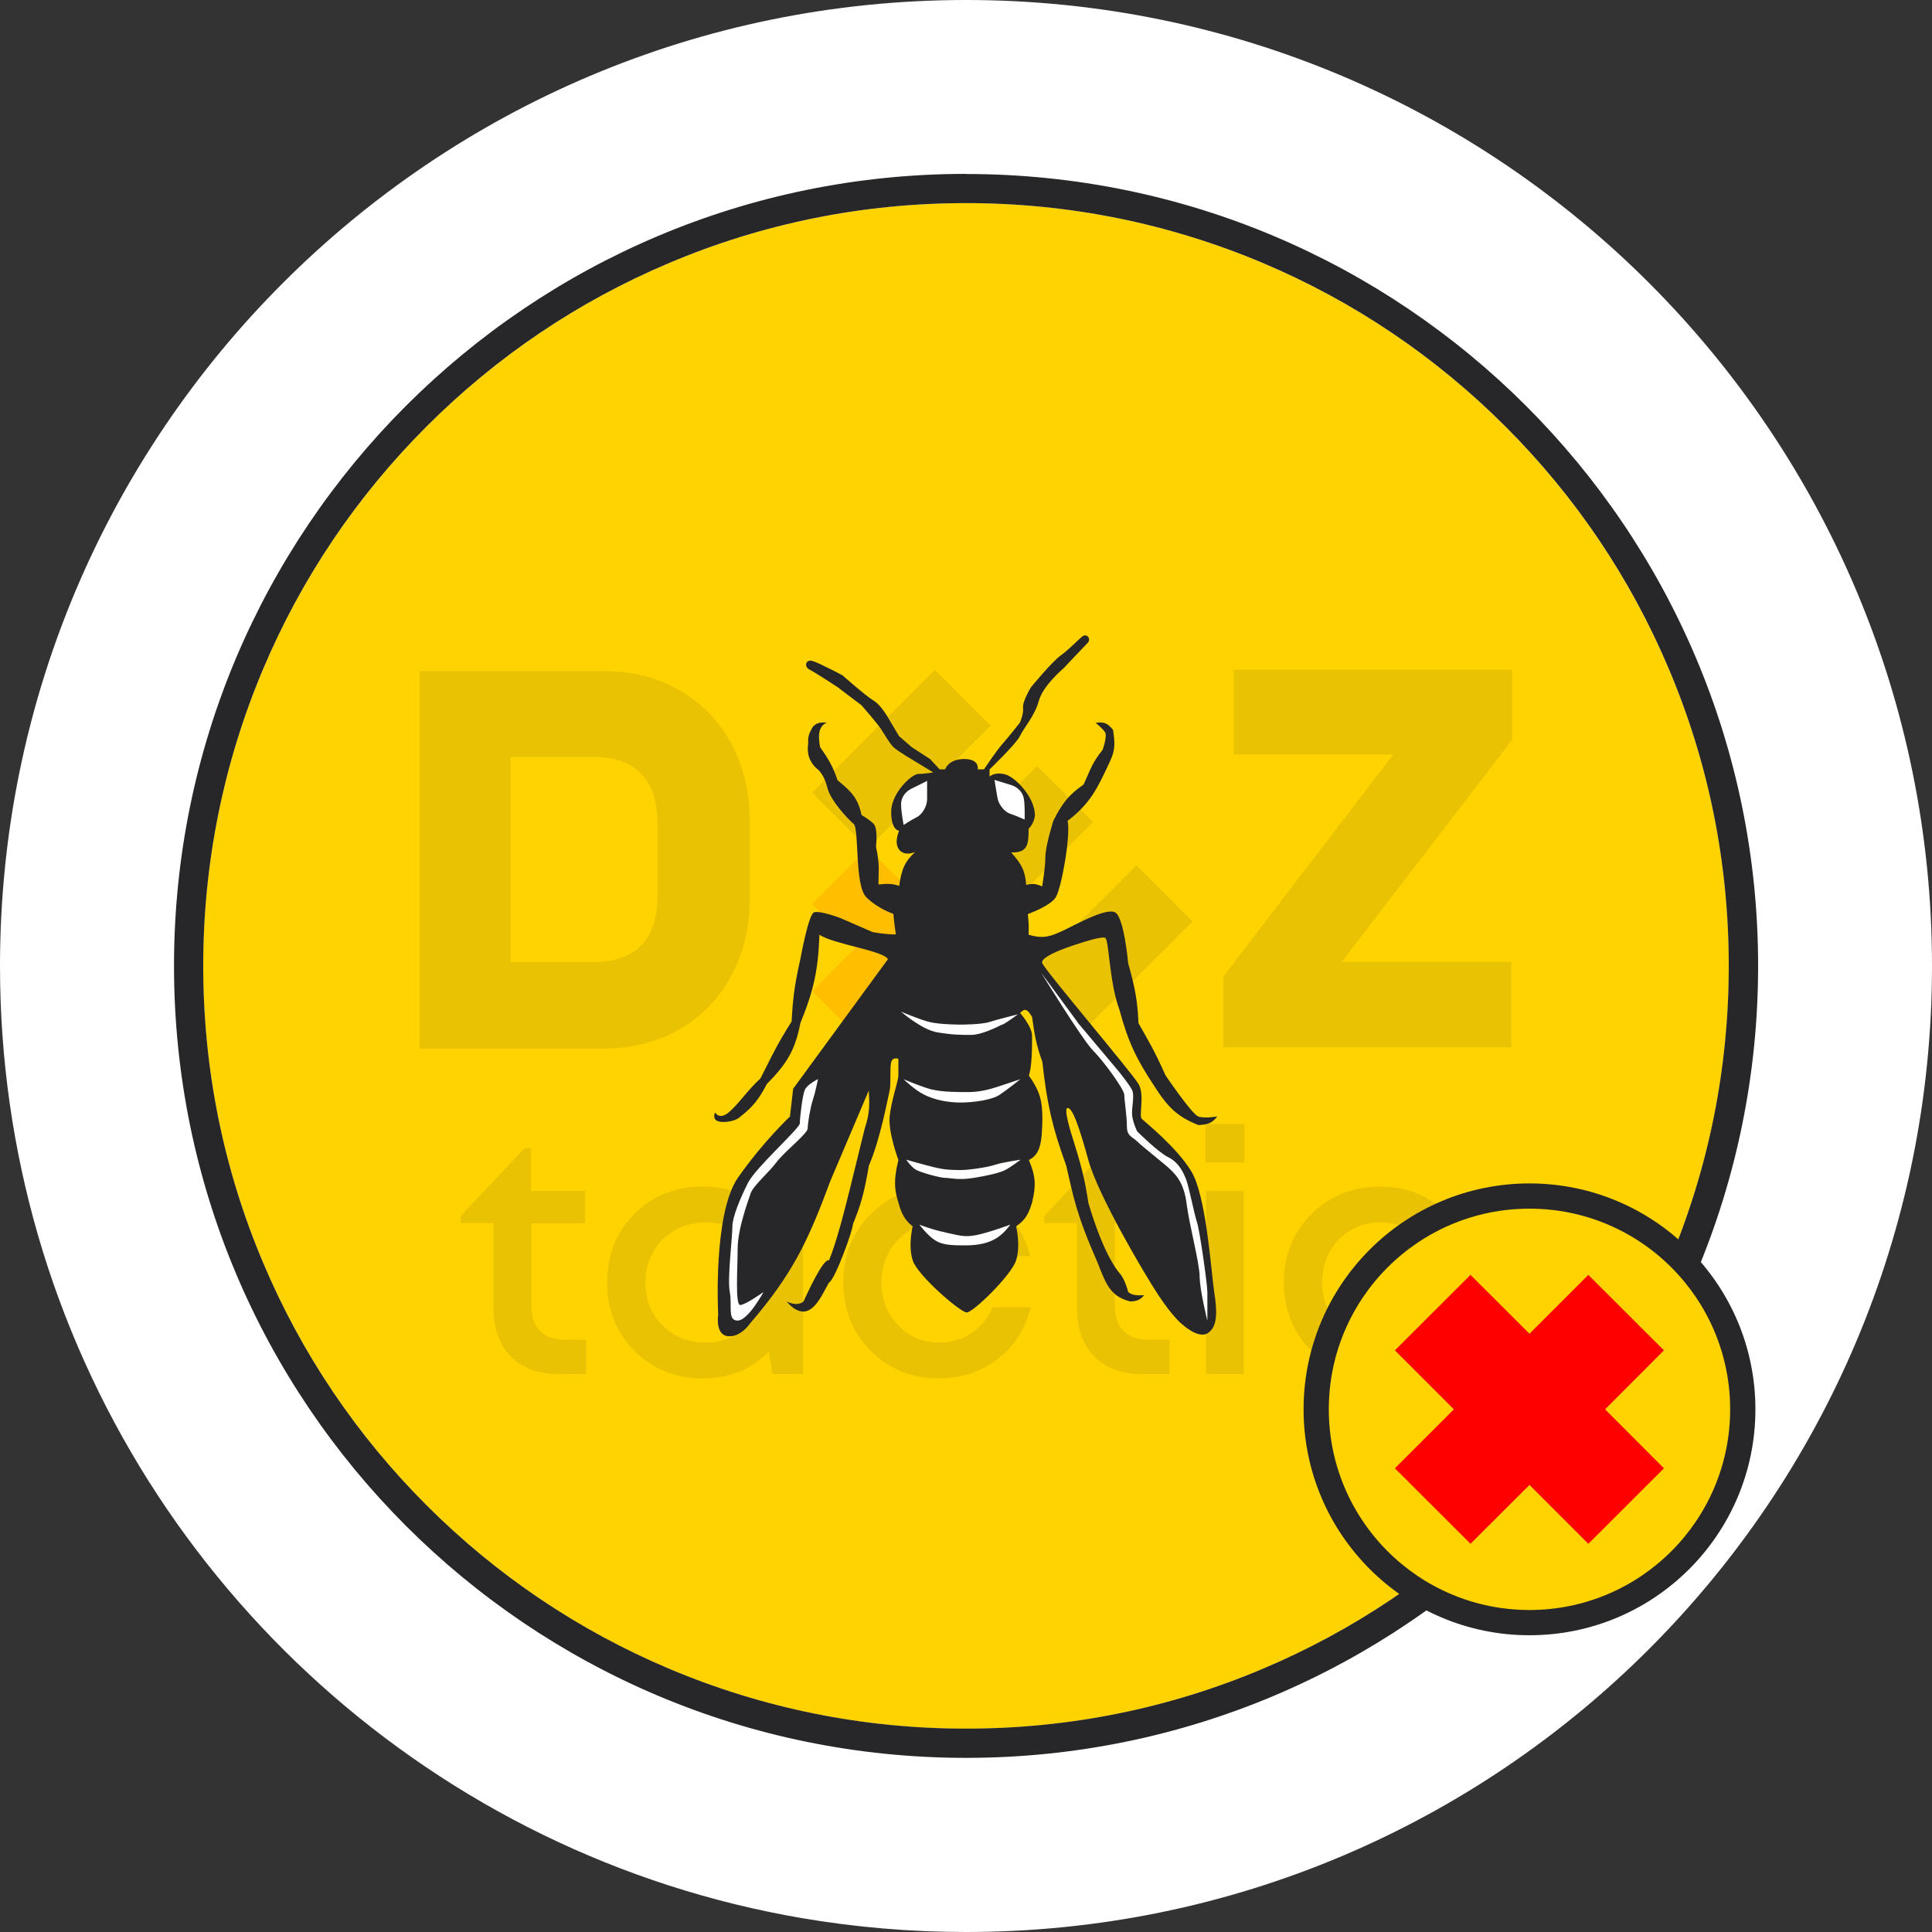<svg width="230" height="230" viewBox="0 0 230 230" fill="none" xmlns="http://www.w3.org/2000/svg">
<rect x="0" y="0" width="230" height="230" fill="#333333" stroke="none"/>
<path d="M230 115C230 178.511 178.511 230 115 230C108.361 230 101.859 229.433 95.527 228.359C51.873 220.923 16.621 188.876 4.508 147.001C1.579 136.85 0 126.101 0 115C0 51.489 51.489 0 115 0C178.511 0 230 51.489 230 115Z" fill="white"/>
<path d="M205.818 115C205.818 127.267 203.411 139.15 198.673 150.343C194.104 161.153 187.556 170.875 179.215 179.216C170.874 187.557 161.152 194.105 150.342 198.674C139.149 203.412 127.25 205.804 114.999 205.804C102.748 205.804 90.849 203.397 79.656 198.674C68.846 194.105 59.124 187.557 50.783 179.216C42.442 170.875 35.894 161.153 31.325 150.343C26.587 139.15 24.18 127.251 24.18 115C24.18 102.749 26.587 90.85 31.325 79.641C35.894 68.831 42.442 59.11 50.783 50.769C59.124 42.427 68.83 35.88 79.656 31.311C90.849 26.573 102.732 24.181 114.999 24.181C127.266 24.181 139.149 26.573 150.342 31.311C161.152 35.88 170.874 42.427 179.215 50.769C187.556 59.11 194.104 68.816 198.673 79.641C203.411 90.835 205.818 102.733 205.818 115Z" fill="#FFD300"/>
<path d="M115 24.181C127.266 24.181 139.15 26.588 150.343 31.311C161.153 35.88 170.874 42.427 179.216 50.769C187.557 59.11 194.104 68.816 198.674 79.641C203.412 90.835 205.804 102.733 205.804 114.985C205.804 127.236 203.396 139.135 198.674 150.328C194.104 161.138 187.557 170.859 179.216 179.201C170.874 187.542 161.168 194.089 150.343 198.659C139.15 203.397 127.251 205.789 115 205.789C102.748 205.789 90.85 203.381 79.656 198.659C68.846 194.089 59.125 187.542 50.783 179.201C42.442 170.859 35.895 161.153 31.326 150.328C26.587 139.135 24.195 127.236 24.195 114.985C24.195 102.733 26.603 90.835 31.326 79.641C35.895 68.831 42.442 59.11 50.783 50.769C59.125 42.427 68.831 35.88 79.656 31.311C90.85 26.573 102.748 24.181 115 24.181ZM115 20.7C62.928 20.7 20.715 62.913 20.715 114.985C20.715 167.057 62.928 209.269 115 209.269C167.072 209.269 209.3 167.057 209.3 114.985C209.3 62.913 167.072 20.715 115 20.715V20.7Z" fill="#272729"/>
<g opacity="0.1">
<path d="M71.899 79.887H49.957V124.829H71.899C82.05 124.829 89.256 117.438 89.256 107.027V97.689C89.256 87.293 82.111 79.887 71.899 79.887ZM78.278 106.643C78.278 111.857 75.64 114.54 70.565 114.54H60.782V90.099H70.565C75.64 90.099 78.278 92.797 78.278 98.057V106.643Z" fill="#272729"/>
<path d="M180.029 88.059L159.728 114.509H179.922V124.675H145.621V116.273L165.861 89.823H146.878V79.733H180.029V88.059Z" fill="#272729"/>
<path d="M135.292 103.02L120.318 117.993L126.997 124.672L141.97 109.699L135.292 103.02Z" fill="#272729"/>
<path d="M123.459 91.183L113.668 100.973L120.347 107.652L130.137 97.862L123.459 91.183Z" fill="#272729"/>
<path d="M111.299 79.744L96.684 94.359L103.319 100.995L117.935 86.379L111.299 79.744Z" fill="#272729"/>
<path d="M67.314 159.497H69.782V163.576H66.47C64.876 163.576 63.511 163.269 62.361 162.641C61.211 162.027 60.322 161.123 59.693 159.957C59.064 158.792 58.758 157.412 58.758 155.817V145.605H54.848V144.762L62.438 136.697H63.204V141.787H69.66V145.621H63.25V155.465C63.25 156.753 63.603 157.749 64.293 158.455C64.998 159.16 65.995 159.497 67.314 159.497Z" fill="#272729"/>
<path d="M92.138 141.787H95.603V163.576H91.969L91.525 160.908C89.424 163.039 86.802 164.097 83.659 164.097C80.515 164.097 77.694 163.009 75.532 160.831C73.37 158.654 72.281 155.925 72.281 152.659C72.281 149.393 73.37 146.679 75.532 144.501C77.694 142.339 80.408 141.251 83.659 141.251C86.909 141.251 89.516 142.324 91.601 144.486L92.123 141.787H92.138ZM78.875 157.78C80.239 159.145 81.941 159.819 83.996 159.819C86.051 159.819 87.753 159.145 89.087 157.78C90.421 156.415 91.08 154.713 91.08 152.659C91.08 150.604 90.421 148.902 89.087 147.553C87.753 146.203 86.051 145.529 83.981 145.529C82.631 145.529 81.42 145.835 80.331 146.464C79.243 147.077 78.384 147.936 77.771 149.025C77.157 150.113 76.835 151.325 76.835 152.674C76.835 154.713 77.51 156.415 78.875 157.78Z" fill="#272729"/>
<path d="M111.797 164.097C108.561 164.097 105.863 163.009 103.67 160.816C101.477 158.623 100.389 155.909 100.389 152.659C100.389 149.408 101.477 146.709 103.67 144.532C105.863 142.355 108.592 141.266 111.843 141.266C114.511 141.266 116.826 142.017 118.789 143.52C120.751 145.023 122.024 147.031 122.622 149.531H118.175C117.608 148.289 116.765 147.323 115.63 146.602C114.495 145.897 113.223 145.529 111.797 145.529C110.524 145.529 109.374 145.835 108.331 146.464C107.289 147.077 106.461 147.936 105.847 149.025C105.249 150.113 104.943 151.325 104.943 152.674C104.943 154.698 105.602 156.385 106.921 157.765C108.239 159.145 109.865 159.819 111.797 159.819C113.223 159.819 114.495 159.451 115.615 158.731C116.734 158.01 117.577 156.967 118.175 155.618H122.699C122.085 158.179 120.782 160.218 118.804 161.767C116.826 163.315 114.495 164.082 111.797 164.082V164.097Z" fill="#272729"/>
<path d="M136.775 159.497H139.243V163.576H135.931C134.337 163.576 132.972 163.269 131.822 162.641C130.672 162.027 129.783 161.123 129.154 159.957C128.525 158.792 128.219 157.412 128.219 155.817V145.605H124.309V144.762L131.899 136.697H132.665V141.787H139.121V145.621H132.711V155.465C132.711 156.753 133.064 157.749 133.754 158.455C134.459 159.16 135.456 159.497 136.775 159.497Z" fill="#272729"/>
<path d="M143.506 138.399V133.799H148.152V138.399H143.506ZM143.583 163.576V141.787H148.06V163.576H143.583Z" fill="#272729"/>
<path d="M164.252 164.097C161.016 164.097 158.318 163.009 156.125 160.816C153.932 158.623 152.844 155.909 152.844 152.659C152.844 149.408 153.932 146.709 156.125 144.532C158.318 142.355 161.047 141.266 164.298 141.266C166.966 141.266 169.281 142.017 171.244 143.52C173.206 145.023 174.479 147.031 175.077 149.531H170.63C170.063 148.289 169.22 147.323 168.085 146.602C166.95 145.897 165.678 145.529 164.252 145.529C162.979 145.529 161.829 145.835 160.786 146.464C159.744 147.077 158.916 147.936 158.302 149.025C157.704 150.113 157.398 151.325 157.398 152.674C157.398 154.698 158.057 156.385 159.376 157.765C160.694 159.145 162.32 159.819 164.252 159.819C165.678 159.819 166.95 159.451 168.07 158.731C169.189 158.01 170.032 156.967 170.63 155.618H175.154C174.54 158.179 173.237 160.218 171.259 161.767C169.281 163.315 166.95 164.082 164.252 164.082V164.097Z" fill="#272729"/>
<path d="M120.322 107.625L113.682 100.985L108.5 106.168L103.317 100.985L96.678 107.625L101.86 112.807L96.678 117.99L103.317 124.629L108.5 119.447L113.682 124.629L120.322 117.99L115.139 112.807L120.322 107.625Z" fill="#FF0000"/>
</g>
<path d="M182.082 194.672C196.936 194.672 208.977 182.631 208.977 167.777C208.977 152.924 196.936 140.883 182.082 140.883C167.229 140.883 155.188 152.924 155.188 167.777C155.188 182.631 167.229 194.672 182.082 194.672Z" fill="#272729"/>
<path d="M182.081 191.667C195.274 191.667 205.97 180.971 205.97 167.777C205.97 154.584 195.274 143.888 182.081 143.888C168.887 143.888 158.191 154.584 158.191 167.777C158.191 180.971 168.887 191.667 182.081 191.667Z" fill="#FFD300"/>
<path d="M198.09 160.755L189.089 151.769L182.082 158.777L175.059 151.769L166.059 160.755L173.081 167.777L166.059 174.8L175.059 183.785L182.082 176.778L189.089 183.785L198.09 174.8L191.083 167.777L198.09 160.755Z" fill="#FF0000"/>
<path d="M94.423 129.613L105.708 114.187C105.141 113.16 99.161 112.393 97.551 111.274C97.398 115.445 96.922 117.76 95.282 121.808C94.668 124.875 93.841 126.469 91.295 129.045C90.314 130.901 89.639 131.759 88.167 132.909C88.167 132.909 87.6 133.569 86.082 133.569C84.564 133.569 85.131 132.434 85.131 132.434C85.131 132.434 85.606 133.369 86.741 132.434C87.876 131.499 88.965 129.812 90.528 128.386L91.862 125.749C92.844 123.832 93.335 123.065 94.239 121.609C94.392 118.895 94.576 117.285 95.282 114.172C95.282 114.172 96.233 108.897 96.892 108.621C97.551 108.345 100.02 109.281 100.02 109.281L103.899 110.967C103.899 110.967 105.325 111.243 106.644 111.243C106.521 110.262 106.429 109.725 106.352 108.79C106.352 108.79 104.558 108.223 103.132 106.812C101.706 105.401 102.32 98.655 101.614 98.072C100.909 97.474 98.855 95.297 98.487 93.748C98.118 92.199 97.352 91.586 97.352 91.586C97.352 91.586 96.784 91.203 96.401 90.359C96.018 89.516 96.217 88.473 96.217 88.473C96.156 87.707 96.325 87.262 96.784 86.495C97.275 85.989 97.704 85.989 98.456 86.02H98.487C98.487 86.02 97.919 86.112 97.628 86.863C97.337 87.615 97.628 88.933 97.628 88.933C98.655 90.405 99.161 91.249 99.713 92.889C101.308 94.208 102.136 94.975 102.565 97.029C102.565 97.029 103.424 97.505 103.991 98.057C104.558 98.624 104.282 100.786 104.282 100.786C104.773 103.025 104.574 103.669 104.574 105.294C105.77 105.171 106.337 105.202 107.042 105.478C107.334 103.423 107.748 102.534 108.944 101.43C108.944 101.43 107.717 101.997 107.042 101.154C106.383 100.311 107.042 98.9 107.042 98.9C107.042 98.9 106.092 98.9 106.092 96.646C106.092 94.392 108.56 92.138 109.312 92.138C110.063 92.138 111.106 91.954 111.106 91.954L108.928 90.635C108.928 90.635 106.843 89.409 106.368 88.949C105.892 88.473 105.417 87.63 104.942 86.879C104.466 86.127 102.565 83.965 102.565 83.965L99.713 81.803C99.713 81.803 97.153 80.117 96.401 79.733C95.65 79.35 95.926 78.415 96.784 78.706C97.643 78.982 100.296 80.393 100.296 80.393C100.296 80.393 103.04 82.831 103.991 83.398C104.942 83.965 105.8 85.56 106.076 86.035C106.368 86.511 107.027 87.63 107.027 87.63L108.545 88.949L110.722 90.359L111.857 91.586H112.516C112.516 91.586 112.9 90.359 114.786 90.359C116.672 90.359 116.396 91.586 116.396 91.586H117.147C117.147 91.586 118.573 89.424 119.324 88.581C120.076 87.737 121.41 86.035 121.41 86.035C121.41 86.035 121.885 85.008 121.793 84.241C121.701 83.49 122.744 81.803 122.744 81.803C122.744 81.803 125.212 78.798 126.255 78.047C127.298 77.295 128.248 76.253 128.816 75.793C129.383 75.317 129.95 76.069 129.475 76.544C129 77.019 126.623 79.549 126.623 79.549C126.623 79.549 124.154 81.619 123.679 83.413C123.204 85.207 121.778 86.802 121.41 87.645C121.026 88.489 117.806 91.601 117.806 91.601V92.445C117.806 92.445 118.374 91.877 119.6 92.169C120.827 92.445 123.204 94.898 123.204 97.06C123.112 98.087 122.452 98.655 122.452 98.655C122.452 100.571 122.345 101.537 120.367 101.476C121.64 102.871 122.054 103.715 122.161 105.34C122.805 105.202 123.204 105.141 124.062 105.524C124.062 105.524 124.446 103.362 124.446 102.043C124.446 100.725 125.396 97.719 125.396 97.719C126.531 95.45 127.344 94.561 129 93.395C129.92 91.387 130.012 90.835 131.269 89.255C131.269 89.255 131.836 87.661 131.56 87.185C131.269 86.71 130.426 86.051 130.426 86.051C131.392 85.913 131.852 86.066 132.511 86.894V86.925C132.71 88.366 132.833 89.179 132.128 90.666C130.64 93.886 129.782 95.665 127.098 97.719C127.482 99.513 126.347 105.815 125.672 106.843C125.013 107.87 122.36 108.821 122.36 108.821C122.483 109.909 122.483 110.431 122.452 111.274C124.246 111.811 125.105 111.458 126.531 110.799C127.957 110.139 131.744 107.977 132.787 108.637C133.83 109.296 134.305 114.663 134.305 114.663C135.102 117.515 135.424 119.079 135.532 121.808C136.743 123.939 137.418 125.043 138.752 128.018C138.752 128.018 141.88 132.633 142.646 132.909C143.398 133.185 144.916 132.909 144.916 132.909C144.318 133.691 143.796 133.891 142.646 133.937C140.362 132.986 139.181 132.081 137.433 129.321C135.24 126.009 134.305 124.031 133.262 120.198C132.036 116.901 132.036 111.826 131.56 111.642C131.085 111.458 128.816 112.209 128.816 112.209C128.816 112.209 123.694 113.712 124.078 114.663C124.461 115.598 134.796 127.742 135.547 129.061C136.298 130.379 135.547 132.817 135.93 133.201C136.314 133.584 140.009 136.497 141.803 139.411C143.612 142.324 144.18 151.355 144.548 153.809C144.931 156.247 144.931 157.949 143.796 158.7C142.662 159.451 140.76 157.673 140.76 157.673C140.76 157.673 139.718 156.921 137.908 154.192C136.114 151.463 130.702 142.247 129.567 138.107C128.432 133.967 127.666 131.897 127.098 131.897C126.531 131.897 127.666 135.378 127.666 135.378C128.678 138.583 129.138 140.315 129.567 143.183C129.567 143.183 131.177 149.009 133.262 151.555C133.922 152.214 134.305 153.809 134.305 153.809C134.78 154.177 135.21 154.238 136.206 154.192C135.792 154.667 135.501 154.882 134.596 154.943C132.296 154.391 131.698 153.011 130.717 150.435C128.064 144.394 127.834 142.615 126.93 138.767C125.258 134.136 124.645 131.437 124.093 126.439C123.357 124.369 123.158 123.188 122.866 121.072C122.345 120.198 122.054 119.937 121.44 120.597C121.44 120.597 122.866 122.191 122.866 123.326V123.372C122.866 124.522 122.866 127.006 122.483 128.033C123.894 130.042 124.078 131.177 124.093 133.201C124.047 136.129 123.817 137.433 122.483 138.092C123.326 140.07 123.342 141.189 122.866 143.167C122.391 144.731 121.946 145.299 120.965 145.989C120.965 145.989 121.532 148.243 120.965 150.037C120.398 151.831 115.844 156.247 115.092 156.247C114.341 156.247 109.22 151.831 108.652 150.037C108.085 148.243 108.652 145.989 108.652 145.989C107.717 145.268 107.318 144.486 106.95 143.167C106.567 141.849 106.291 140.791 106.95 138.092C106.95 138.092 105.724 134.795 105.908 132.925C106.092 131.039 106.95 128.693 106.95 128.033V126.055C106.95 126.055 106.291 125.779 106.092 126.439C105.908 127.098 106.092 129.076 105.908 129.827C105.724 130.579 104.819 135.577 103.439 138.767C102.933 141.695 102.565 143.275 101.538 145.728C101.584 146.295 99.422 152.352 98.686 152.689C98.026 153.824 97.26 155.695 96.033 156.078C94.806 156.461 93.656 154.943 93.656 154.943C93.656 154.943 94.883 155.603 95.65 154.943C96.033 154.131 98.042 149.684 98.686 150.052C99.989 146.863 101.154 141.542 102.948 134.335C103.531 132.572 103.531 131.591 103.424 129.827L98.87 140.545C96.202 147.721 94.408 151.601 89.287 157.565C89.287 157.565 88.152 159.252 86.634 159.068C85.116 158.884 85.499 156.523 85.499 156.523C85.499 156.523 84.84 144.486 87.876 140.162C90.912 135.838 94.04 132.925 94.04 132.925L94.423 129.628V129.613Z" fill="#272729"/>
<path d="M128.279 121.685L123.955 115.813C123.955 115.813 128.892 123.847 130.134 125.074C131.376 126.316 133.845 129.705 133.845 130.333C133.845 130.962 134.151 132.802 134.151 134.044C134.151 135.286 134.765 135.286 135.394 135.899C136.007 136.513 138.797 138.675 139.411 139.303C140.024 139.917 140.959 140.852 141.266 143.321C141.573 145.789 142.815 150.42 142.815 151.969C142.815 153.517 143.735 157.228 143.735 157.228V153.824C143.735 152.904 142.815 146.403 142.493 145.483C142.186 144.563 141.573 141.465 141.251 140.545C140.929 139.625 140.331 138.383 139.089 137.77C137.847 137.157 135.378 134.688 135.378 134.688C135.378 134.688 134.765 133.446 134.765 132.526C134.765 131.606 135.071 130.364 134.765 129.751C134.458 129.137 133.216 127.589 133.216 127.589L128.279 121.716V121.685ZM110.983 129.72C109.741 129.413 107.579 128.478 107.579 128.478C107.579 128.478 108.821 129.72 110.047 130.333C111.289 130.947 112.823 131.253 114.371 131.253C115.92 131.253 118.082 130.947 119.002 130.333C119.922 129.72 121.471 128.478 121.471 128.478L118.696 129.398C117.776 129.705 116.534 130.011 115.292 130.011C114.05 130.011 112.21 130.011 110.968 129.705L110.983 129.72ZM111.29 138.981C110.048 138.675 107.886 138.061 107.886 138.061C107.886 138.061 108.499 138.981 109.127 139.303C109.741 139.61 111.903 140.223 112.531 140.223C113.16 140.223 114.08 140.53 115.936 140.223C117.791 139.917 119.017 139.61 119.646 139.303C120.259 138.997 121.501 138.061 121.501 138.061C121.501 138.061 119.34 138.368 118.42 138.675C117.5 138.981 115.338 139.288 114.402 139.288C113.467 139.288 112.547 139.288 111.32 138.981H111.29ZM112.531 146.709C110.983 146.403 109.449 145.789 109.449 145.789C109.449 145.789 110.369 147.031 111.305 147.645C112.225 148.258 113.467 148.258 115.016 148.258C116.564 148.258 117.791 147.951 118.726 147.338C119.646 146.725 120.275 145.789 120.275 145.789C120.275 145.789 117.806 146.709 116.258 147.031C114.709 147.338 114.096 147.031 112.547 146.725L112.531 146.709ZM119.324 121.992C119.938 121.685 121.18 120.75 121.18 120.75C121.18 120.75 118.711 121.363 117.775 121.67C116.855 121.977 114.371 121.977 114.371 121.977C114.371 121.977 111.903 121.977 110.661 121.67C109.419 121.363 107.257 120.428 107.257 120.428C107.257 120.428 109.725 122.59 111.581 122.897C113.436 123.203 114.356 123.203 115.598 123.203C116.84 123.203 118.68 122.283 119.309 121.961L119.324 121.992ZM87.814 157.213C89.056 157.213 90.896 153.809 90.896 153.809C90.896 153.809 88.734 155.357 88.121 155.357C87.507 155.357 87.814 151.033 87.814 148.672C87.814 146.311 89.056 142.999 89.363 142.063C89.669 141.143 91.525 139.595 92.445 138.353C93.365 137.111 96.156 134.949 96.156 134.335C96.156 133.722 96.462 131.867 96.769 130.931C97.076 130.011 97.382 128.463 97.382 128.463C97.382 128.463 96.14 129.076 95.834 129.705C95.527 130.318 95.22 133.109 95.22 133.722C95.22 134.335 89.961 138.981 89.041 140.821C88.121 142.677 87.186 144.839 87.186 146.081C87.186 147.323 86.572 152.26 86.879 153.809C87.186 155.357 86.572 157.213 87.799 157.213H87.814ZM118.742 94.975L118.389 92.843L120.367 93.457C121.026 93.656 121.731 94.177 121.885 95.082C122.038 96.002 121.977 97.566 121.977 97.566C121.977 97.566 120.965 97.106 120.306 96.891C119.646 96.692 118.895 95.864 118.742 94.959V94.975ZM110.37 95.128V92.966L108.514 93.886C107.901 94.193 107.272 94.806 107.272 95.741C107.272 96.677 107.579 98.21 107.579 98.21C107.579 98.21 108.499 97.597 109.127 97.29C109.741 96.983 110.37 96.048 110.37 95.128Z" fill="white"/>
</svg>
